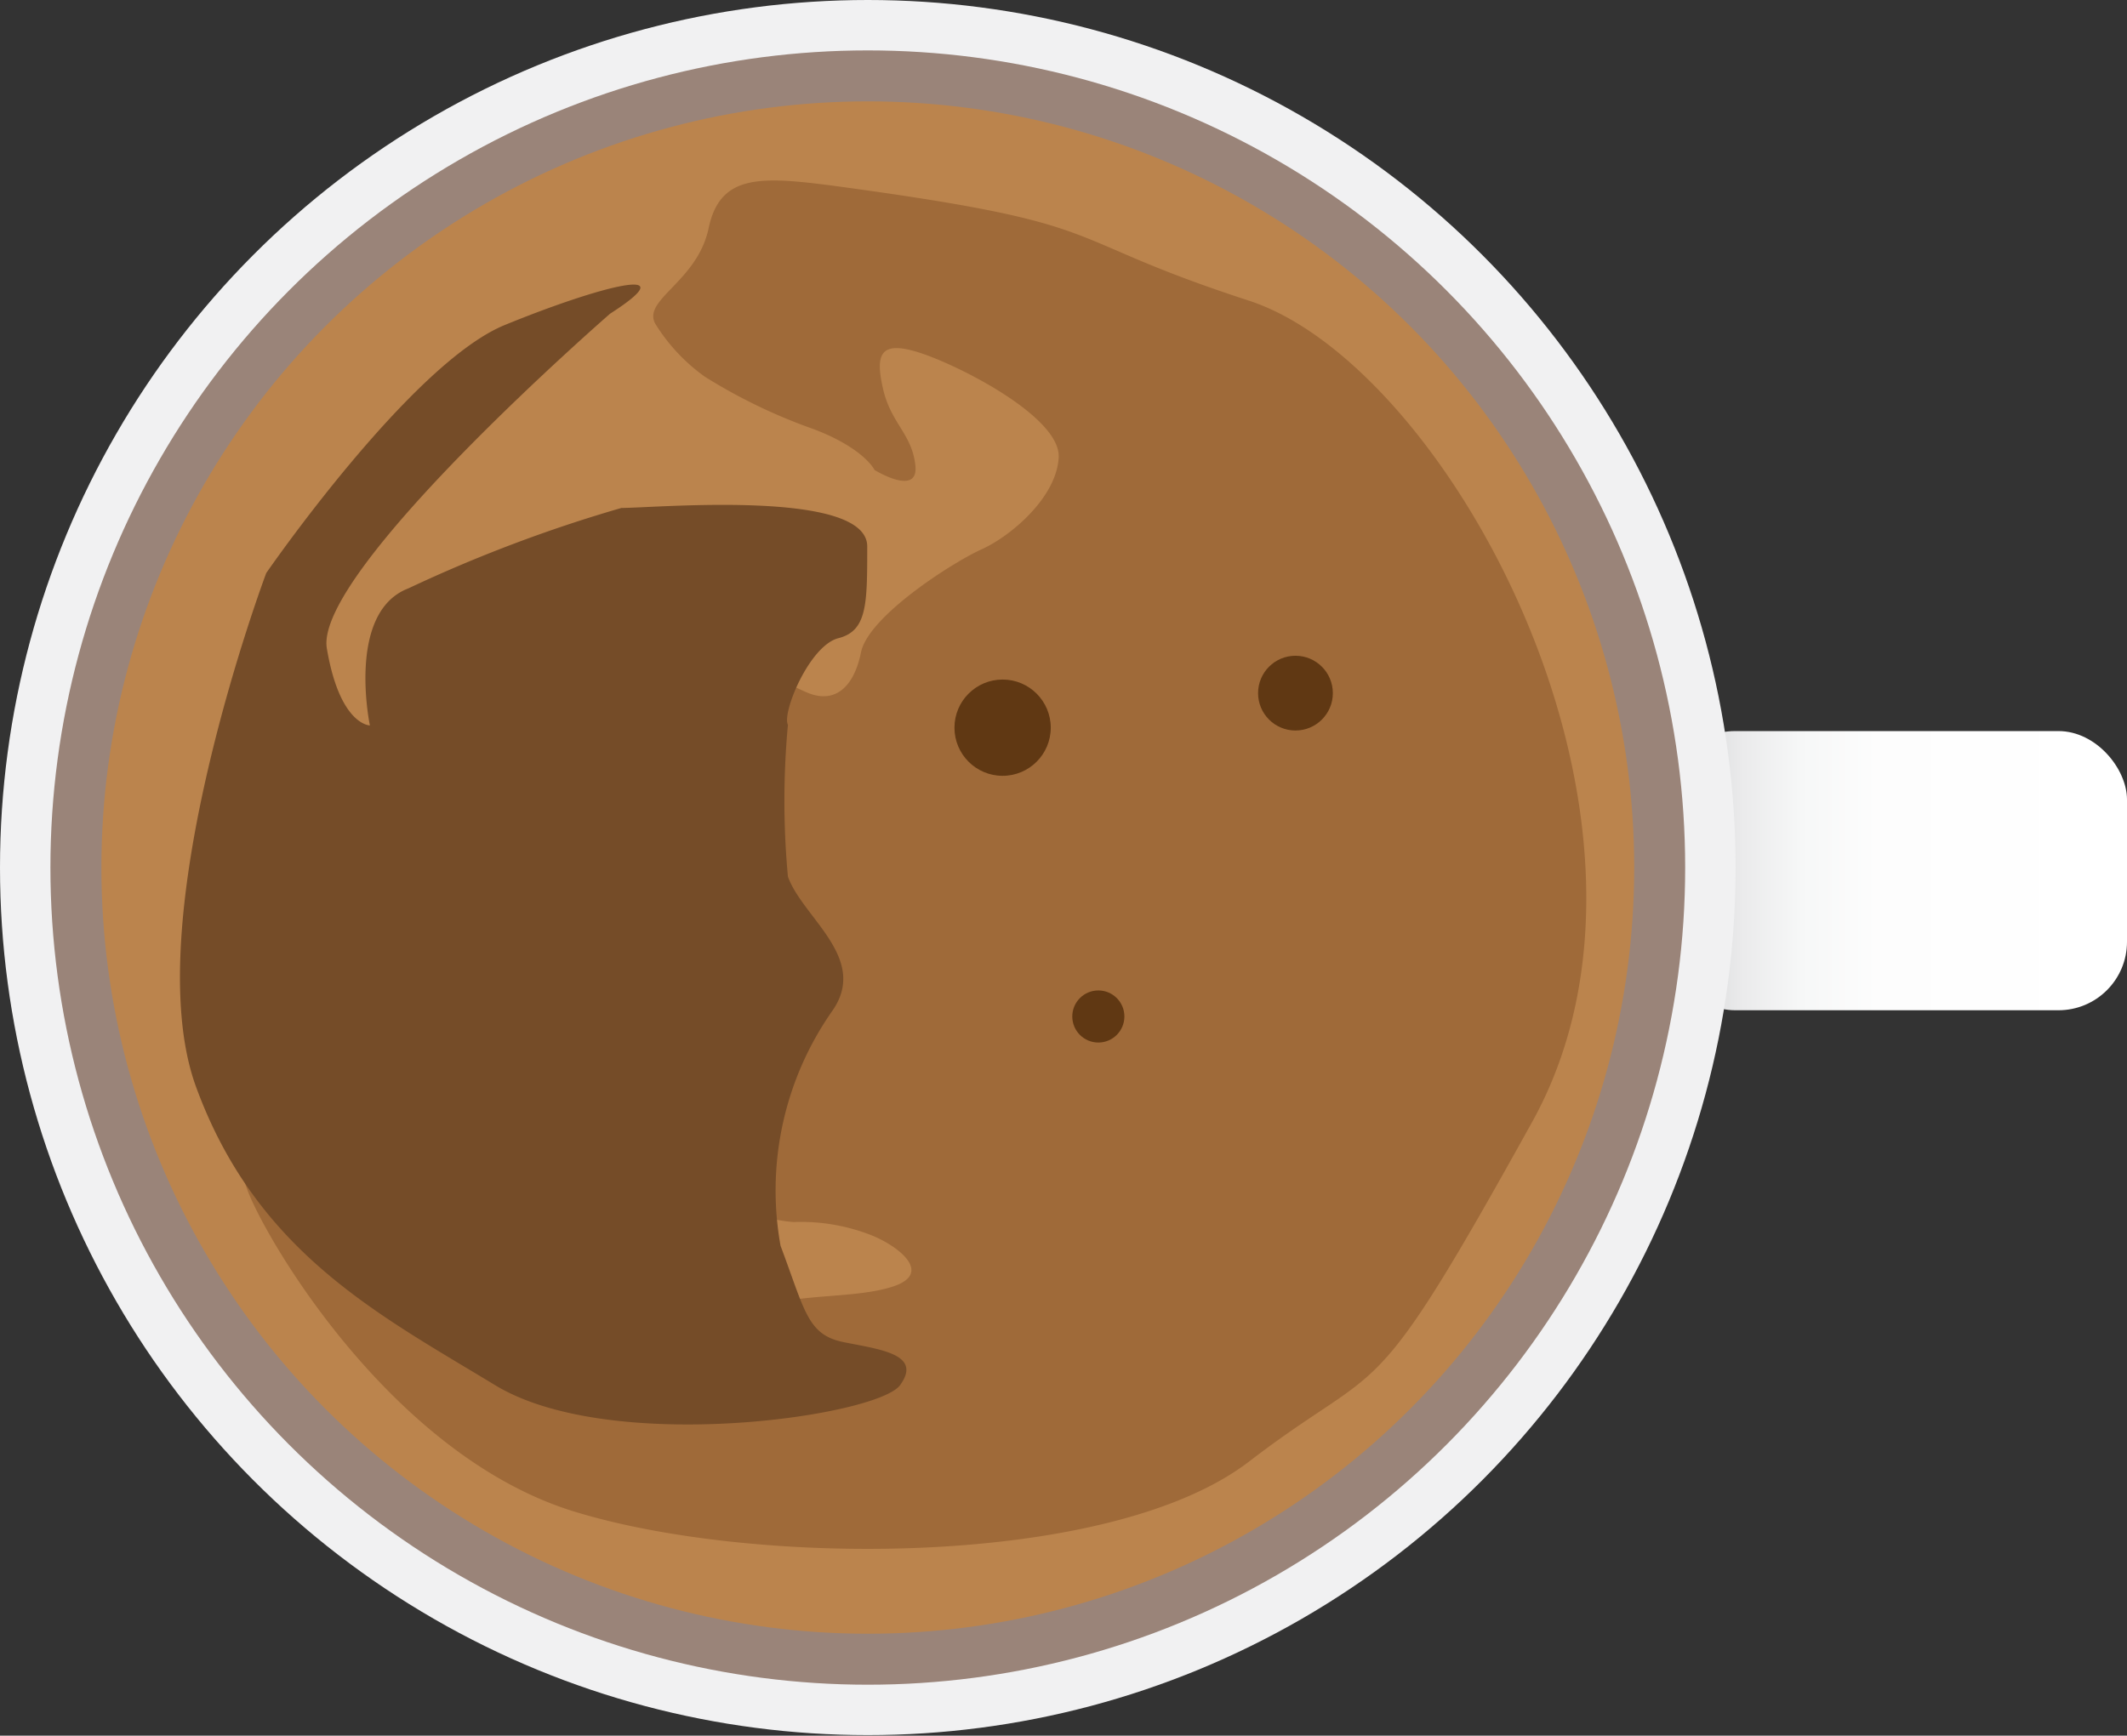 <svg id="svg26706" xmlns="http://www.w3.org/2000/svg" xmlns:xlink="http://www.w3.org/1999/xlink" viewBox="0 0 37.55 30.65"><rect x="0" y="0" width="37.55" height="30.65" fill="#333333" stroke="none"/><defs><style>.cls-1{fill:url(#linear-gradient);}.cls-2{fill:#f1f1f2;}.cls-3{fill:#9a8479;}.cls-4{fill:#bb844d;}.cls-5{fill:#9f6a39;}.cls-6{fill:#754c28;}.cls-7{fill:#603813;}</style><linearGradient id="linear-gradient" x1="260.31" y1="60.24" x2="269.42" y2="60.24" gradientTransform="translate(-202.83 -65.31) scale(0.89 1.34)" gradientUnits="userSpaceOnUse"><stop offset="0" stop-color="#b1b3b5"/><stop offset="0.05" stop-color="#c4c5c7"/><stop offset="0.14" stop-color="#dadbdc"/><stop offset="0.24" stop-color="#ebebec"/><stop offset="0.36" stop-color="#f6f7f7"/><stop offset="0.53" stop-color="#fdfdfd"/><stop offset="1" stop-color="#fff"/></linearGradient></defs><title>Coffee Cup 01 without plate</title><rect class="cls-1" x="29.42" y="12.91" width="8.13" height="4.93" rx="1.21"/><circle class="cls-2" cx="15.32" cy="15.32" r="15.32"/><circle class="cls-3" cx="15.32" cy="15.32" r="14.43"/><circle class="cls-4" cx="15.32" cy="15.32" r="13.53"/><path class="cls-5" d="M224.74,62.31c-1.3-.17-2-.2-2.2.75s-1.18,1.26-.94,1.69a3.26,3.26,0,0,0,.87.93,9.66,9.66,0,0,0,1.93.93c.89.34,1.07.72,1.07.72s.78.48.72-.08-.43-.74-.57-1.35-.06-.87.65-.64,2.49,1.14,2.45,1.85-.85,1.39-1.36,1.62-2,1.18-2.13,1.82-.48.91-.95.71-.92-.54-.95.36a6.89,6.89,0,0,0-.11,2.66c.29,1.38.22,1.84-.56,2.5a2,2,0,0,0-.62,2.45,2.41,2.41,0,0,0,2,1.38,3.39,3.39,0,0,1,1.34.22c.48.18,1.15.68.41.92s-1.87.09-2.51.46-1.11.81-1.8.66-2.08-.33-2.74-.44-3.77-1.82-3.92-2.55-.75-.71-.42.17,2.55,4.68,5.76,5.67,9.47,1,11.92-.88,2.08-.73,5-6-1.47-13.35-5-14.5S229.86,63,224.74,62.31Z" transform="translate(-210.03 -59.03)"/><path class="cls-6" d="M220.8,64.57s-5.23,4.55-5,5.91.76,1.36.76,1.36-.42-2,.68-2.42A25.36,25.36,0,0,1,221,68c.6,0,4.34-.34,4.34.68s0,1.49-.51,1.62-1,1.32-.89,1.53a14.48,14.48,0,0,0,0,2.68c.26.73,1.45,1.45.77,2.39a5.52,5.52,0,0,0-.9,4.13c.43,1.14.47,1.57,1.11,1.7s1.4.21,1,.76-5.11,1.24-7.15,0-4.21-2.34-5.28-5.27,1.24-9.07,1.24-9.07,2.55-3.7,4.21-4.38S222.2,63.67,220.8,64.57Z" transform="translate(-210.03 -59.03)"/><circle class="cls-7" cx="17.7" cy="12.85" r="0.85"/><circle class="cls-7" cx="22.87" cy="12.24" r="0.66"/><circle class="cls-7" cx="19.39" cy="17.95" r="0.46"/></svg>